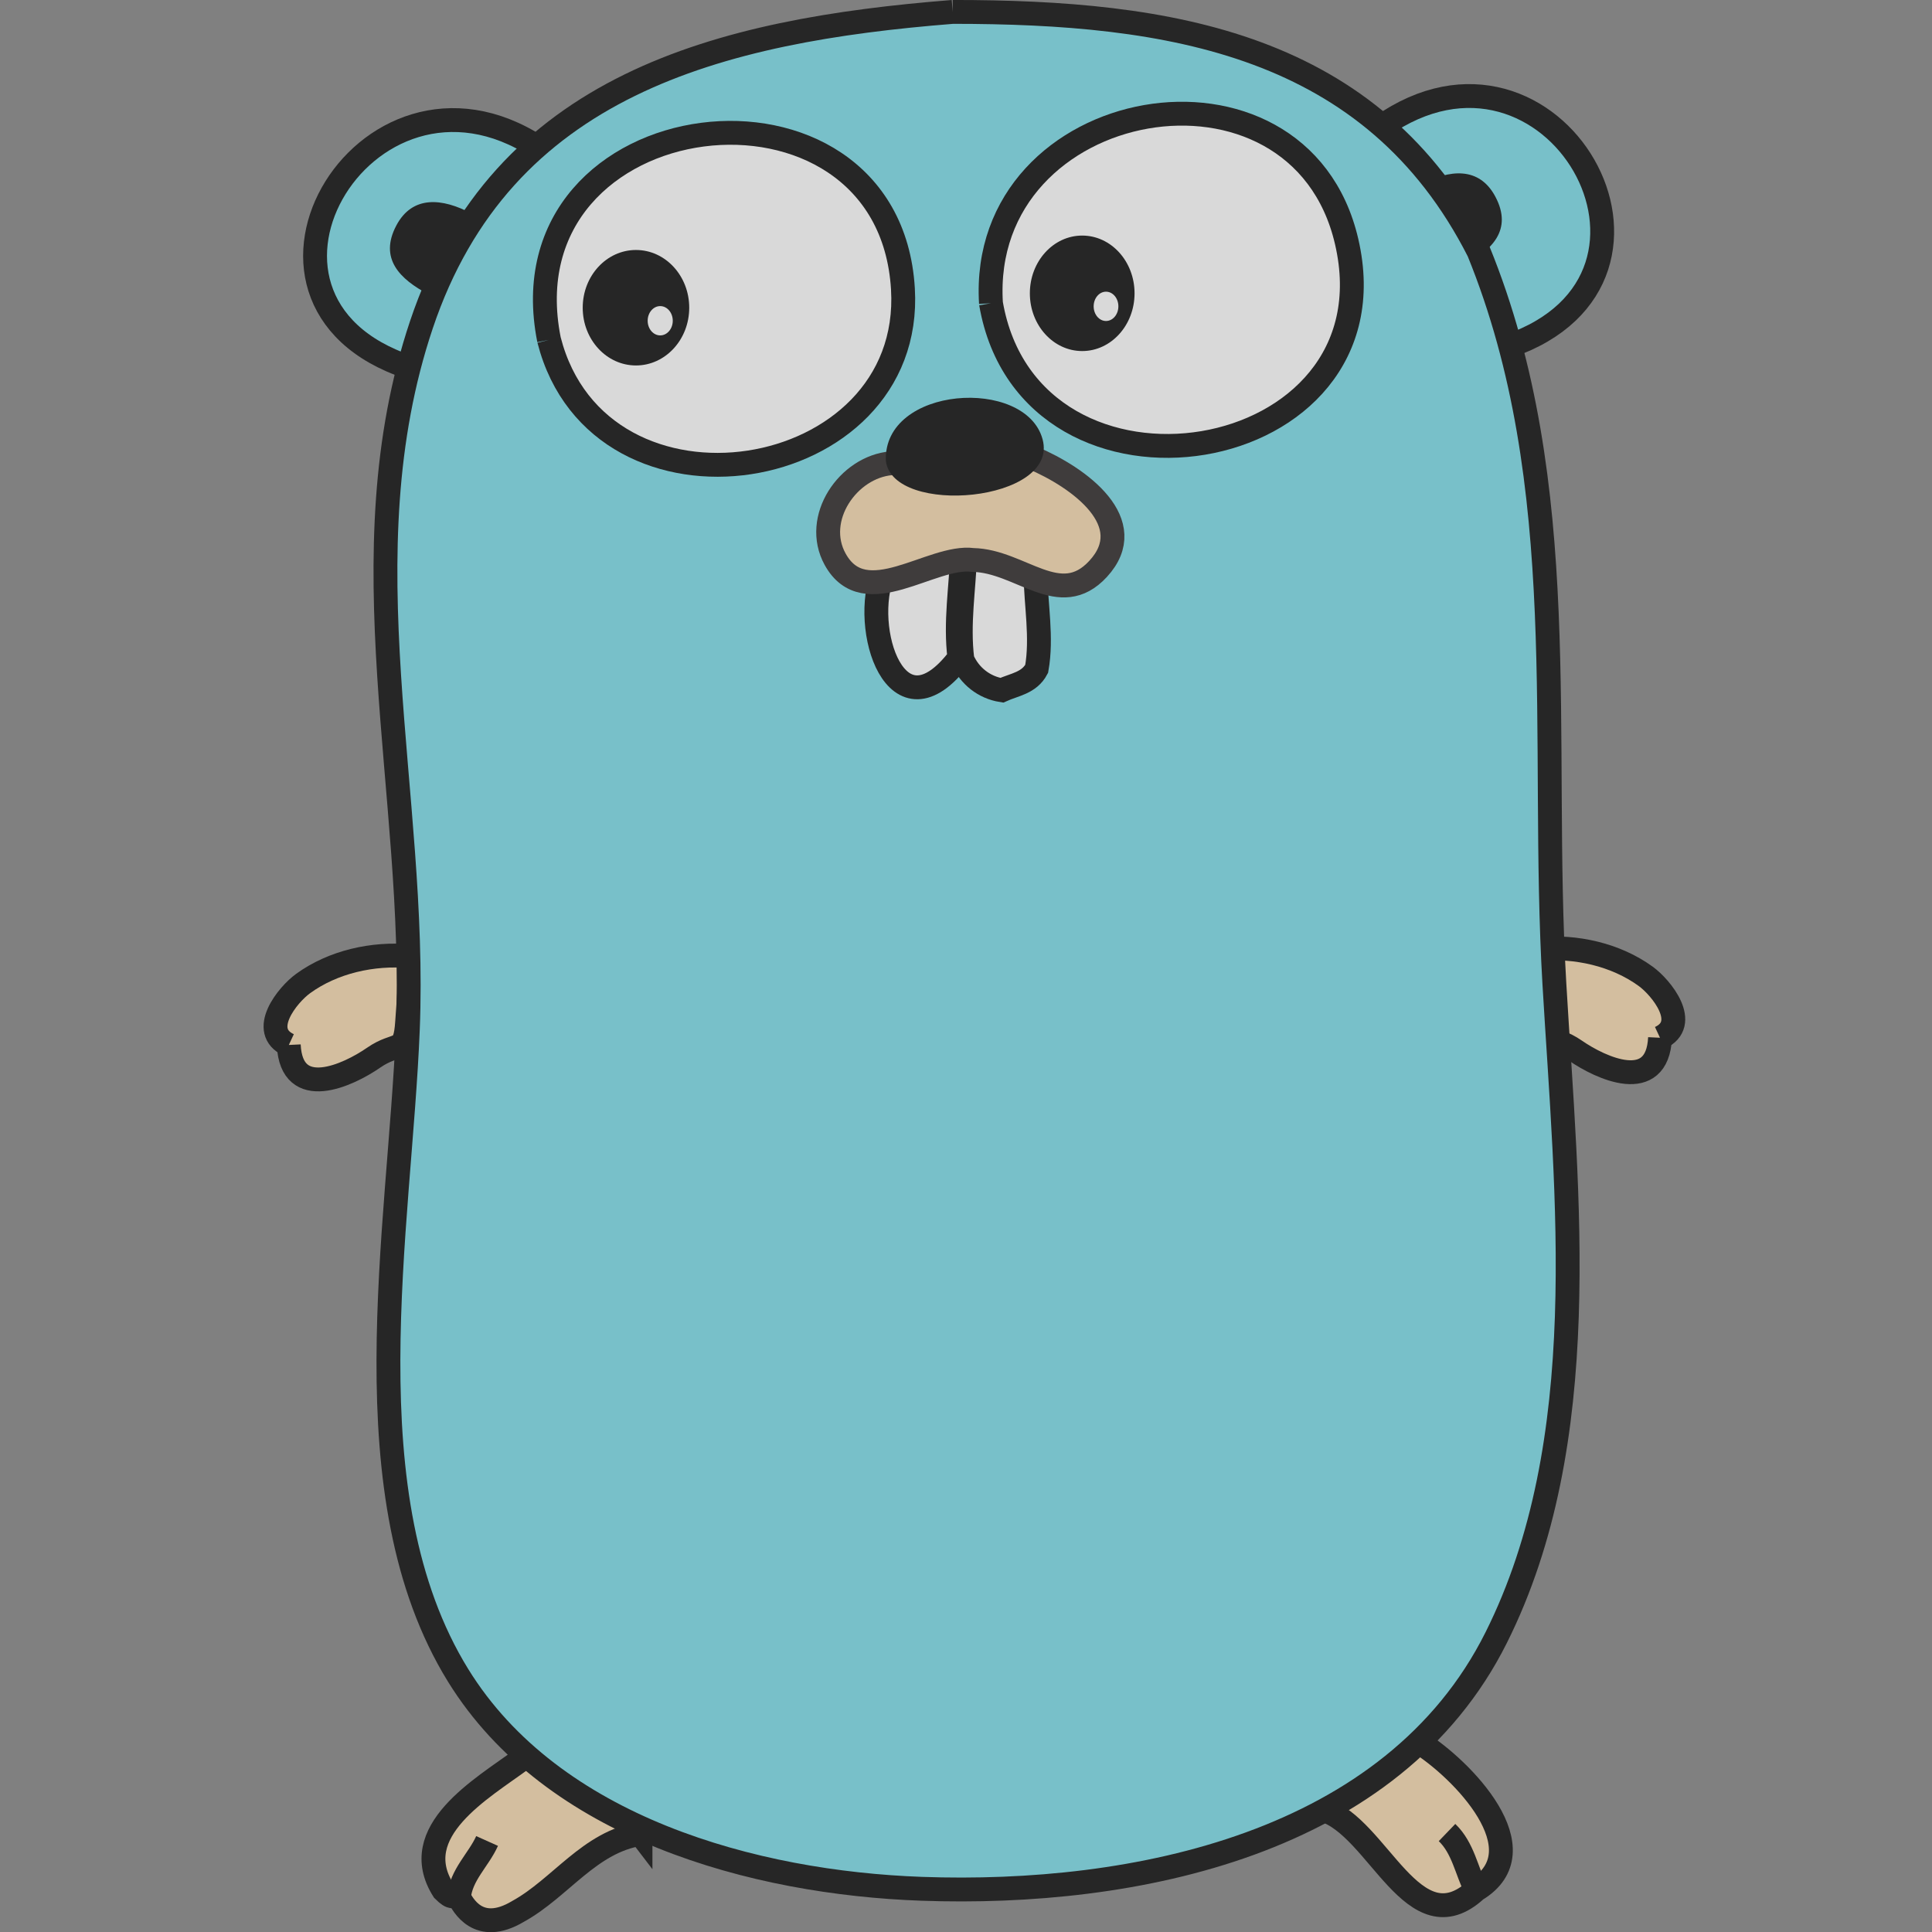 <?xml version="1.0" encoding="UTF-8" standalone="no"?>
<svg
   xmlns:dc="http://purl.org/dc/elements/1.1/"
   xmlns:cc="http://creativecommons.org/ns#"
   xmlns:rdf="http://www.w3.org/1999/02/22-rdf-syntax-ns#"
   xmlns:svg="http://www.w3.org/2000/svg"
   xmlns="http://www.w3.org/2000/svg"
   xmlns:sodipodi="http://sodipodi.sourceforge.net/DTD/sodipodi-0.dtd"
   xmlns:inkscape="http://www.inkscape.org/namespaces/inkscape"
   width="50"
   height="50"
   viewBox="0 0 50 50"
   version="1.1"
   id="svg890"
   sodipodi:docname="golang.svg"
   inkscape:version="1.0.1 (c497b03c, 2020-09-10)">
  <rect x="0" y="0" width="50" height="50" fill="#808080" stroke="none"/>
  <sodipodi:namedview
     pagecolor="#ffffff"
     bordercolor="#666666"
     borderopacity="1"
     objecttolerance="10"
     gridtolerance="10"
     guidetolerance="10"
     inkscape:pageopacity="0"
     inkscape:pageshadow="2"
     inkscape:window-width="1413"
     inkscape:window-height="905"
     id="namedview892"
     showgrid="false"
     inkscape:zoom="7.85608"
     inkscape:cx="2.7445846"
     inkscape:cy="23.489287"
     inkscape:window-x="0"
     inkscape:window-y="25"
     inkscape:window-maximized="0"
     inkscape:current-layer="svg890" />
  <!-- Generator: Sketch 42 (36781) - http://www.bohemiancoding.com/sketch -->
  <title
     id="title833">go</title>
  <desc
     id="desc835">Created with Sketch.</desc>
  <defs
     id="defs837" />
  <g
     id="Page-1"
     stroke="none"
     stroke-width="1"
     fill="none"
     fill-rule="evenodd"
     opacity="0.7"
     transform="matrix(1.235,0,0,1.235,5.807,-0.938)">
    <g
       id="Artboard"
       transform="translate(-753,-1007)">
      <g
         id="languages"
         transform="translate(162,987)">
        <g
           transform="translate(150,14)"
           id="go">
          <g
             transform="translate(442,7)"
             id="g884">
            <path
               d="m 0.349,21.657 c 0.057,1.187 1.242,0.638 1.778,0.267 0.509,-0.352 0.658,-0.059 0.703,-0.754 0.029,-0.457 0.082,-0.914 0.056,-1.372 -0.77,-0.07 -1.607,0.114 -2.238,0.573 -0.325,0.236 -0.935,0.991 -0.298,1.287"
               id="Shape"
               stroke="#000000"
               stroke-width="0.5"
               fill="#f7d8ac"
               fill-rule="nonzero" />
            <path
               d="M 3.085,7.522 C -1.452,6.245 1.922,0.466 5.566,2.843 Z"
               id="path840"
               stroke="#000000"
               stroke-width="0.5"
               fill="#75dce8"
               fill-rule="nonzero" />
            <path
               d="m 23.246,2.409 c 3.592,-2.525 6.838,3.172 2.663,4.606 z"
               id="path842"
               stroke="#000000"
               stroke-width="0.5"
               fill="#75dce8"
               fill-rule="nonzero" />
            <path
               d="m 24.019,36.259 c 0.912,0.565 2.58,2.274 1.211,3.102 -1.315,1.205 -2.051,-1.323 -3.205,-1.673 0.497,-0.676 1.127,-1.292 1.994,-1.429 z"
               id="path844"
               stroke="#000000"
               stroke-width="0.5"
               fill="#f7d8ac"
               fill-rule="nonzero" />
            <path
               d="M 25.23,39.361 C 25.027,38.958 24.959,38.486 24.621,38.161"
               id="path846"
               stroke="#000000"
               stroke-width="0.5" />
            <path
               d="M 7.72,38.19 C 6.649,38.356 6.046,39.323 5.153,39.814 4.312,40.316 3.99,39.653 3.915,39.519 3.783,39.459 3.794,39.575 3.59,39.37 c -0.78,-1.232 0.813,-2.132 1.642,-2.744 1.155,-0.234 1.879,0.769 2.488,1.565 z"
               id="path848"
               stroke="#000000"
               stroke-width="0.5"
               fill="#f7d8ac"
               fill-rule="nonzero" />
            <path
               d="M 3.915,39.519 C 3.956,39.049 4.327,38.735 4.505,38.338"
               id="path850"
               stroke="#000000"
               stroke-width="0.5" />
            <path
               d="M 3.275,5.926 C 2.676,5.609 2.237,5.178 2.603,4.485 2.942,3.844 3.572,3.913 4.171,4.23 Z"
               id="path852"
               fill="#000000"
               fill-rule="nonzero" />
            <path
               d="M 24.964,5.323 C 25.562,5.006 26.002,4.576 25.635,3.883 25.296,3.241 24.667,3.311 24.068,3.628 Z"
               id="path854"
               fill="#000000"
               fill-rule="nonzero" />
            <path
               d="m 29.085,21.506 c -0.058,1.187 -1.242,0.638 -1.778,0.267 -0.509,-0.352 -0.658,-0.059 -0.703,-0.754 -0.029,-0.457 -0.082,-0.914 -0.056,-1.372 0.77,-0.07 1.607,0.114 2.238,0.573 0.325,0.236 0.935,0.991 0.298,1.287"
               id="path856"
               stroke="#000000"
               stroke-width="0.5"
               fill="#f7d8ac"
               fill-rule="nonzero" />
            <path
               d="m 14.262,0.009 c 4.543,0 8.801,0.65 11.021,5.019 1.993,4.897 1.284,10.177 1.588,15.353 0.261,4.444 0.84,9.578 -1.22,13.696 -2.167,4.333 -7.581,5.422 -12.041,5.263 C 10.107,39.214 5.875,38.07 3.897,34.866 1.577,31.107 2.676,25.518 2.844,21.335 3.044,16.381 1.503,11.411 3.129,6.563 4.816,1.534 9.366,0.397 14.262,0.009"
               id="path858"
               stroke="#000000"
               stroke-width="0.5"
               fill="#75dce8"
               fill-rule="nonzero" />
            <path
               d="m 15.064,6.114 c 0.816,4.746 8.566,3.491 7.453,-1.295 -0.998,-4.292 -7.724,-3.104 -7.453,1.295"
               id="path860"
               stroke="#000000"
               stroke-width="0.5"
               fill="#ffffff"
               fill-rule="nonzero" />
            <path
               d="M 5.803,6.881 C 6.86,11.013 13.468,9.955 13.219,5.811 12.921,0.847 4.792,1.805 5.803,6.881"
               id="path862"
               stroke="#000000"
               stroke-width="0.5"
               fill="#ffffff"
               fill-rule="nonzero" />
            <path
               d="m 15.999,11.809 c 0.004,0.617 0.14,1.31 0.023,1.966 -0.157,0.298 -0.466,0.329 -0.732,0.449 -0.368,-0.058 -0.677,-0.3 -0.825,-0.644 -0.094,-0.749 0.035,-1.475 0.059,-2.224 z"
               id="path864"
               stroke="#000000"
               stroke-width="0.5"
               fill="#ffffff"
               fill-rule="nonzero" />
            <g
               id="Group"
               transform="translate(6.472,4.972)"
               fill-rule="nonzero">
              <ellipse
                 id="Oval"
                 fill="#000000"
                 cx="1.153"
                 cy="1.236"
                 rx="1.116"
                 ry="1.21" />
              <ellipse
                 id="ellipse867"
                 fill="#ffffff"
                 cx="1.661"
                 cy="1.509"
                 rx="0.263"
                 ry="0.307" />
            </g>
            <g
               id="g874"
               transform="translate(15.804,4.67)"
               fill-rule="nonzero">
              <ellipse
                 id="ellipse870"
                 fill="#000000"
                 cx="1.172"
                 cy="1.236"
                 rx="1.097"
                 ry="1.21" />
              <ellipse
                 id="ellipse872"
                 fill="#ffffff"
                 cx="1.671"
                 cy="1.509"
                 rx="0.259"
                 ry="0.307" />
            </g>
            <path
               d="m 12.81,11.742 c -0.487,1.181 0.272,3.543 1.593,1.801 -0.094,-0.749 0.035,-1.475 0.059,-2.224 z"
               id="path876"
               stroke="#000000"
               stroke-width="0.5"
               fill="#ffffff"
               fill-rule="nonzero" />
            <g
               id="g882"
               transform="translate(11.589,8.06)"
               fill-rule="nonzero">
              <path
                 d="M 1.387,1.407 C 0.48,1.484 -0.262,2.564 0.21,3.419 0.834,4.55 2.229,3.318 3.098,3.434 4.098,3.454 4.917,4.492 5.72,3.621 6.613,2.653 5.335,1.71 4.337,1.289 Z"
                 id="path878"
                 stroke="#231f20"
                 stroke-width="0.5"
                 fill="#f7d8ac" />
              <path
                 d="M 1.273,1.359 C 1.206,-0.214 4.203,-0.411 4.557,0.906 4.91,2.22 1.42,2.526 1.273,1.359 c -0.118,-0.931 0,0 0,0 z"
                 id="path880"
                 fill="#000000" />
            </g>
          </g>
        </g>
      </g>
    </g>
  </g>
</svg>
